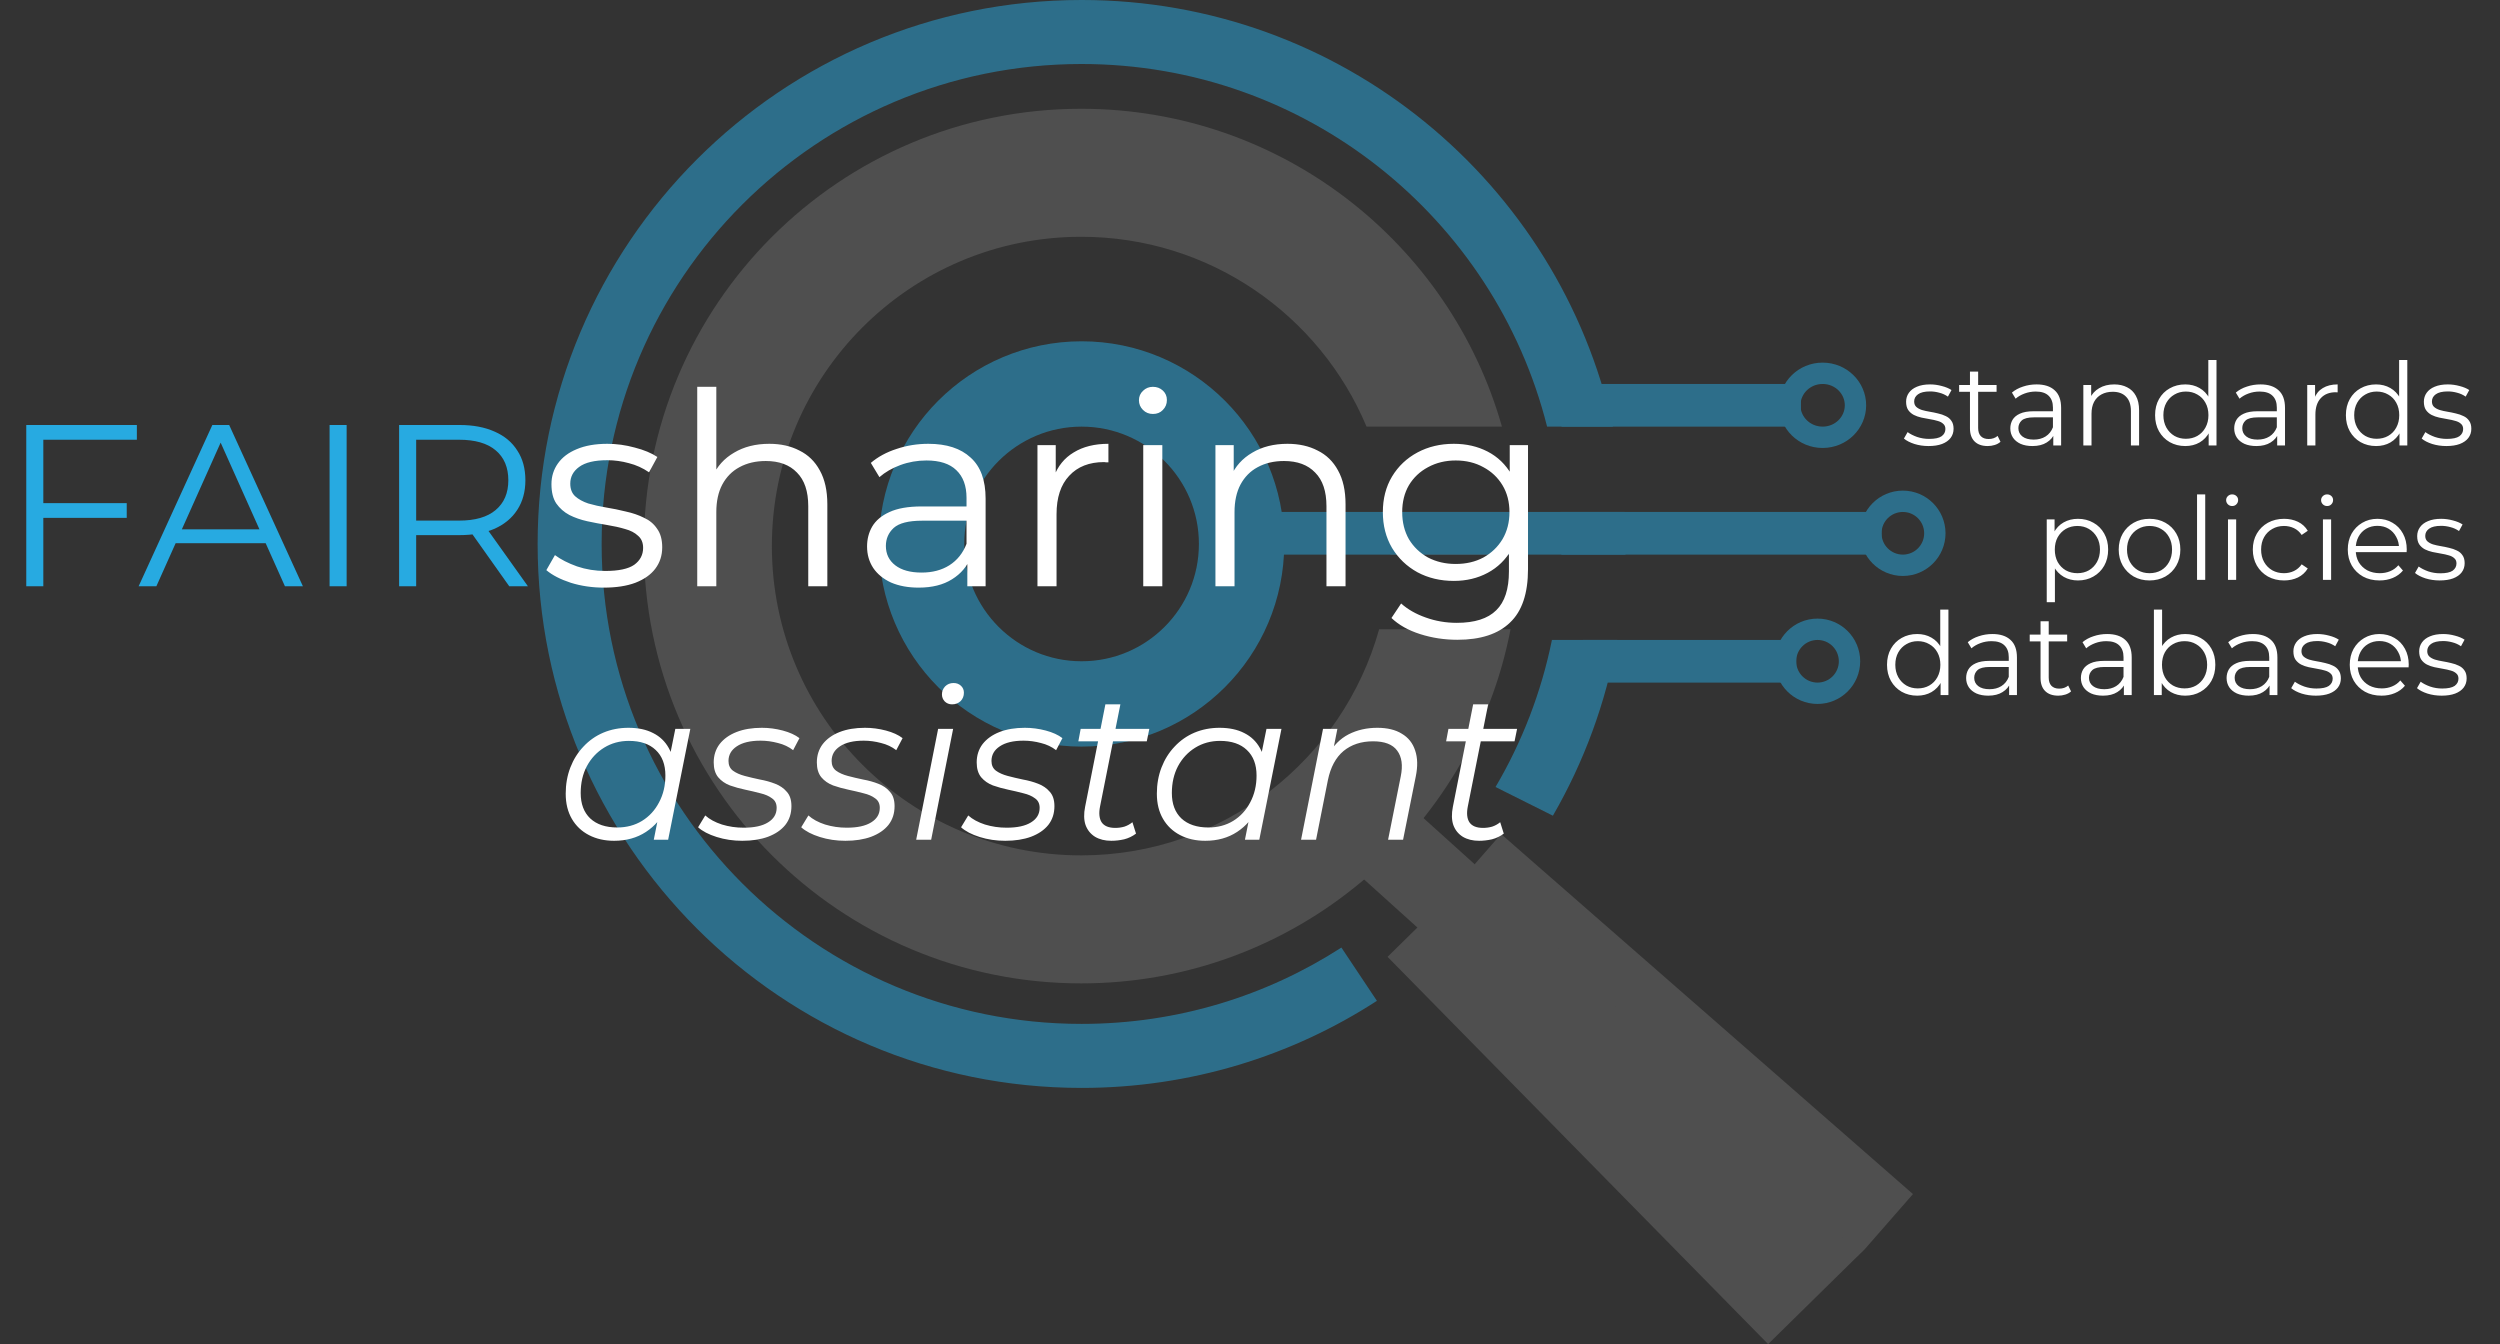 <svg width="279" height="150" viewBox="0 0 279 150" fill="none" xmlns="http://www.w3.org/2000/svg">
<rect x="0" y="0" width="279" height="150" fill="#333333" stroke="none"/>
<g opacity="0.5">
<path d="M138.559 60.705C138.559 70.566 130.566 78.559 120.705 78.559C110.844 78.559 102.85 70.566 102.85 60.705C102.85 50.844 110.844 42.85 120.705 42.85C130.566 42.85 138.559 50.844 138.559 60.705Z" stroke="#27AAE1" stroke-width="9.522"/>
<path d="M167.52 93.081L213.484 133.258L208.221 139.279C205.625 142.249 201.113 142.552 198.144 139.956L157.556 104.479L167.52 93.081Z" fill="#6B6B6B"/>
<rect x="153.366" y="86.346" width="16.664" height="9.522" transform="rotate(42.041 153.366 86.346)" fill="#6B6B6B"/>
<path fill-rule="evenodd" clip-rule="evenodd" d="M120.657 95.461C136.505 95.461 149.858 84.782 153.913 70.227H168.577C164.241 92.74 144.435 109.745 120.657 109.745C93.705 109.745 71.855 87.895 71.855 60.943C71.855 33.99 93.705 12.141 120.657 12.141C142.988 12.141 161.816 27.139 167.616 47.612H152.507C147.292 35.167 134.996 26.424 120.657 26.424C101.593 26.424 86.139 41.879 86.139 60.943C86.139 80.007 101.593 95.461 120.657 95.461ZM155.163 61.895H169.45C169.456 61.578 169.459 61.261 169.459 60.943C169.459 59.661 169.41 58.391 169.313 57.134H154.968C155.105 58.385 155.176 59.656 155.176 60.943C155.176 61.261 155.172 61.579 155.163 61.895Z" fill="#6B6B6B"/>
<line x1="159.947" y1="101.777" x2="202.417" y2="144.994" stroke="#6B6B6B" stroke-width="14.284"/>
<line x1="176.649" y1="73.798" x2="200.454" y2="73.798" stroke="#27AAE1" stroke-width="4.761"/>
<circle cx="202.835" cy="73.798" r="3.571" stroke="#27AAE1" stroke-width="2.381"/>
<path d="M138.559 59.514L209.977 59.514" stroke="#27AAE1" stroke-width="4.761"/>
<circle cx="212.358" cy="59.515" r="3.571" stroke="#27AAE1" stroke-width="2.381"/>
<path d="M174.268 45.231L200.978 45.231" stroke="#27AAE1" stroke-width="4.761"/>
<path d="M207.072 45.231C207.072 47.181 205.453 48.802 203.406 48.802C201.359 48.802 199.74 47.181 199.74 45.231C199.74 43.281 201.359 41.66 203.406 41.66C205.453 41.66 207.072 43.281 207.072 45.231Z" stroke="#27AAE1" stroke-width="2.381"/>
<path fill-rule="evenodd" clip-rule="evenodd" d="M174.255 61.895C174.264 61.499 174.268 61.103 174.268 60.705C174.268 59.505 174.229 58.314 174.151 57.134H181.307C181.375 58.316 181.41 59.506 181.41 60.705C181.41 61.103 181.406 61.499 181.398 61.895H174.255ZM173.197 71.418C172.004 77.295 169.848 82.823 166.902 87.829L173.304 91.03C176.754 85.06 179.216 78.448 180.468 71.418H173.197ZM120.705 114.268C131.389 114.268 141.343 111.14 149.7 105.749L151.852 108.977L153.663 111.693C144.172 117.84 132.855 121.41 120.705 121.41C87.178 121.41 60 94.231 60 60.705C60 27.178 87.178 0 120.705 0C149.736 0 174.007 20.379 179.994 47.612H172.656C166.814 24.359 145.77 7.142 120.705 7.142C91.123 7.142 67.142 31.123 67.142 60.705C67.142 90.287 91.123 114.268 120.705 114.268Z" fill="#27AAE1"/>
</g>
<path d="M213.96 77.636C213.317 77.636 212.739 77.49 212.224 77.199C211.719 76.907 211.32 76.504 211.029 75.99C210.737 75.467 210.591 74.867 210.591 74.19C210.591 73.504 210.737 72.904 211.029 72.39C211.32 71.876 211.719 71.477 212.224 71.194C212.739 70.903 213.317 70.757 213.96 70.757C214.551 70.757 215.079 70.89 215.541 71.156C216.013 71.421 216.386 71.811 216.66 72.326C216.943 72.832 217.084 73.453 217.084 74.19C217.084 74.919 216.947 75.54 216.673 76.054C216.399 76.569 216.026 76.963 215.554 77.237C215.091 77.503 214.56 77.636 213.96 77.636ZM214.024 76.826C214.504 76.826 214.933 76.719 215.31 76.504C215.696 76.281 215.996 75.973 216.21 75.579C216.433 75.176 216.544 74.713 216.544 74.19C216.544 73.659 216.433 73.196 216.21 72.802C215.996 72.407 215.696 72.103 215.31 71.889C214.933 71.666 214.504 71.554 214.024 71.554C213.553 71.554 213.129 71.666 212.751 71.889C212.374 72.103 212.074 72.407 211.851 72.802C211.629 73.196 211.517 73.659 211.517 74.19C211.517 74.713 211.629 75.176 211.851 75.579C212.074 75.973 212.374 76.281 212.751 76.504C213.129 76.719 213.553 76.826 214.024 76.826ZM216.57 77.572V75.54L216.66 74.177L216.531 72.814V68.031H217.444V77.572H216.57ZM224.217 77.572V76.08L224.178 75.836V73.341C224.178 72.767 224.015 72.326 223.689 72.017C223.372 71.709 222.897 71.554 222.262 71.554C221.825 71.554 221.409 71.627 221.015 71.773C220.621 71.919 220.287 72.112 220.012 72.352L219.601 71.67C219.944 71.379 220.355 71.156 220.835 71.001C221.315 70.839 221.821 70.757 222.352 70.757C223.227 70.757 223.899 70.976 224.371 71.413C224.851 71.841 225.091 72.497 225.091 73.38V77.572H224.217ZM221.889 77.636C221.384 77.636 220.942 77.554 220.565 77.391C220.197 77.22 219.914 76.989 219.717 76.697C219.519 76.397 219.421 76.054 219.421 75.669C219.421 75.317 219.502 75 219.665 74.717C219.837 74.426 220.111 74.194 220.488 74.023C220.874 73.843 221.388 73.753 222.031 73.753H224.358V74.434H222.057C221.405 74.434 220.951 74.55 220.694 74.781C220.445 75.013 220.321 75.3 220.321 75.643C220.321 76.029 220.471 76.337 220.771 76.569C221.071 76.8 221.491 76.916 222.031 76.916C222.545 76.916 222.987 76.8 223.355 76.569C223.732 76.329 224.007 75.986 224.178 75.54L224.384 76.17C224.212 76.616 223.912 76.972 223.484 77.237C223.064 77.503 222.532 77.636 221.889 77.636ZM229.705 77.636C229.07 77.636 228.582 77.464 228.239 77.121C227.896 76.779 227.725 76.294 227.725 75.669V69.33H228.637V75.617C228.637 76.011 228.736 76.316 228.933 76.53C229.139 76.744 229.43 76.852 229.807 76.852C230.21 76.852 230.545 76.736 230.81 76.504L231.132 77.16C230.952 77.323 230.733 77.443 230.476 77.52C230.227 77.597 229.97 77.636 229.705 77.636ZM226.516 71.58V70.822H230.695V71.58H226.516ZM237.024 77.572V76.08L236.985 75.836V73.341C236.985 72.767 236.822 72.326 236.496 72.017C236.179 71.709 235.704 71.554 235.069 71.554C234.632 71.554 234.216 71.627 233.822 71.773C233.428 71.919 233.094 72.112 232.819 72.352L232.408 71.67C232.751 71.379 233.162 71.156 233.642 71.001C234.122 70.839 234.628 70.757 235.159 70.757C236.034 70.757 236.706 70.976 237.178 71.413C237.658 71.841 237.898 72.497 237.898 73.38V77.572H237.024ZM234.696 77.636C234.191 77.636 233.749 77.554 233.372 77.391C233.004 77.22 232.721 76.989 232.524 76.697C232.326 76.397 232.228 76.054 232.228 75.669C232.228 75.317 232.309 75 232.472 74.717C232.644 74.426 232.918 74.194 233.295 74.023C233.681 73.843 234.195 73.753 234.838 73.753H237.165V74.434H234.864C234.212 74.434 233.758 74.55 233.501 74.781C233.252 75.013 233.128 75.3 233.128 75.643C233.128 76.029 233.278 76.337 233.578 76.569C233.878 76.8 234.298 76.916 234.838 76.916C235.352 76.916 235.794 76.8 236.162 76.569C236.539 76.329 236.814 75.986 236.985 75.54L237.191 76.17C237.019 76.616 236.719 76.972 236.291 77.237C235.871 77.503 235.339 77.636 234.696 77.636ZM243.861 77.636C243.27 77.636 242.739 77.503 242.267 77.237C241.796 76.963 241.423 76.569 241.149 76.054C240.874 75.54 240.737 74.919 240.737 74.19C240.737 73.453 240.874 72.832 241.149 72.326C241.431 71.811 241.809 71.421 242.28 71.156C242.751 70.89 243.279 70.757 243.861 70.757C244.504 70.757 245.079 70.903 245.584 71.194C246.099 71.477 246.501 71.876 246.793 72.39C247.084 72.904 247.23 73.504 247.23 74.19C247.23 74.867 247.084 75.467 246.793 75.99C246.501 76.504 246.099 76.907 245.584 77.199C245.079 77.49 244.504 77.636 243.861 77.636ZM240.377 77.572V68.031H241.29V72.814L241.161 74.177L241.251 75.54V77.572H240.377ZM243.797 76.826C244.277 76.826 244.706 76.719 245.083 76.504C245.46 76.281 245.76 75.973 245.983 75.579C246.206 75.176 246.317 74.713 246.317 74.19C246.317 73.659 246.206 73.196 245.983 72.802C245.76 72.407 245.46 72.103 245.083 71.889C244.706 71.666 244.277 71.554 243.797 71.554C243.317 71.554 242.884 71.666 242.499 71.889C242.121 72.103 241.821 72.407 241.599 72.802C241.384 73.196 241.277 73.659 241.277 74.19C241.277 74.713 241.384 75.176 241.599 75.579C241.821 75.973 242.121 76.281 242.499 76.504C242.884 76.719 243.317 76.826 243.797 76.826ZM253.283 77.572V76.08L253.245 75.836V73.341C253.245 72.767 253.082 72.326 252.756 72.017C252.439 71.709 251.963 71.554 251.329 71.554C250.892 71.554 250.476 71.627 250.082 71.773C249.688 71.919 249.353 72.112 249.079 72.352L248.668 71.67C249.01 71.379 249.422 71.156 249.902 71.001C250.382 70.839 250.888 70.757 251.419 70.757C252.293 70.757 252.966 70.976 253.438 71.413C253.918 71.841 254.158 72.497 254.158 73.38V77.572H253.283ZM250.956 77.636C250.45 77.636 250.009 77.554 249.632 77.391C249.263 77.22 248.98 76.989 248.783 76.697C248.586 76.397 248.488 76.054 248.488 75.669C248.488 75.317 248.569 75 248.732 74.717C248.903 74.426 249.178 74.194 249.555 74.023C249.94 73.843 250.455 73.753 251.098 73.753H253.425V74.434H251.123C250.472 74.434 250.018 74.55 249.76 74.781C249.512 75.013 249.388 75.3 249.388 75.643C249.388 76.029 249.538 76.337 249.838 76.569C250.138 76.8 250.558 76.916 251.098 76.916C251.612 76.916 252.053 76.8 252.422 76.569C252.799 76.329 253.073 75.986 253.245 75.54L253.45 76.17C253.279 76.616 252.979 76.972 252.55 77.237C252.13 77.503 251.599 77.636 250.956 77.636ZM258.45 77.636C257.893 77.636 257.366 77.559 256.868 77.404C256.371 77.242 255.981 77.04 255.698 76.8L256.11 76.08C256.384 76.286 256.736 76.466 257.164 76.62C257.593 76.766 258.043 76.839 258.514 76.839C259.157 76.839 259.62 76.74 259.903 76.543C260.186 76.337 260.327 76.067 260.327 75.733C260.327 75.484 260.246 75.291 260.083 75.154C259.928 75.009 259.723 74.901 259.466 74.833C259.208 74.756 258.921 74.692 258.604 74.64C258.287 74.589 257.97 74.529 257.653 74.46C257.344 74.391 257.061 74.293 256.804 74.164C256.547 74.027 256.337 73.843 256.174 73.612C256.02 73.38 255.943 73.072 255.943 72.686C255.943 72.317 256.046 71.987 256.251 71.696C256.457 71.404 256.757 71.177 257.151 71.014C257.554 70.843 258.043 70.757 258.617 70.757C259.054 70.757 259.491 70.817 259.928 70.937C260.366 71.049 260.726 71.199 261.008 71.387L260.61 72.12C260.31 71.914 259.988 71.769 259.646 71.683C259.303 71.589 258.96 71.541 258.617 71.541C258.008 71.541 257.558 71.649 257.267 71.863C256.984 72.069 256.843 72.334 256.843 72.66C256.843 72.917 256.92 73.119 257.074 73.264C257.237 73.41 257.447 73.526 257.704 73.612C257.97 73.689 258.257 73.753 258.566 73.804C258.883 73.856 259.196 73.92 259.504 73.997C259.821 74.066 260.108 74.164 260.366 74.293C260.631 74.413 260.841 74.589 260.996 74.82C261.158 75.043 261.24 75.339 261.24 75.707C261.24 76.102 261.128 76.444 260.906 76.736C260.691 77.019 260.374 77.242 259.954 77.404C259.543 77.559 259.041 77.636 258.45 77.636ZM265.782 77.636C265.079 77.636 264.462 77.49 263.931 77.199C263.399 76.899 262.983 76.492 262.683 75.977C262.383 75.454 262.233 74.859 262.233 74.19C262.233 73.522 262.375 72.93 262.658 72.416C262.949 71.901 263.343 71.499 263.841 71.207C264.346 70.907 264.912 70.757 265.538 70.757C266.172 70.757 266.733 70.903 267.222 71.194C267.719 71.477 268.109 71.88 268.392 72.403C268.675 72.917 268.816 73.513 268.816 74.19C268.816 74.233 268.812 74.28 268.803 74.332C268.803 74.374 268.803 74.421 268.803 74.473H262.928V73.791H268.315L267.955 74.061C267.955 73.573 267.848 73.14 267.633 72.763C267.428 72.377 267.145 72.077 266.785 71.863C266.425 71.649 266.009 71.541 265.538 71.541C265.075 71.541 264.659 71.649 264.291 71.863C263.922 72.077 263.635 72.377 263.429 72.763C263.223 73.149 263.121 73.59 263.121 74.087V74.229C263.121 74.743 263.232 75.197 263.455 75.591C263.686 75.977 264.003 76.281 264.406 76.504C264.818 76.719 265.285 76.826 265.808 76.826C266.219 76.826 266.601 76.753 266.952 76.607C267.312 76.462 267.621 76.239 267.878 75.939L268.392 76.53C268.092 76.89 267.715 77.164 267.261 77.353C266.815 77.541 266.322 77.636 265.782 77.636ZM272.487 77.636C271.93 77.636 271.403 77.559 270.906 77.404C270.409 77.242 270.019 77.04 269.736 76.8L270.147 76.08C270.422 76.286 270.773 76.466 271.202 76.62C271.63 76.766 272.08 76.839 272.552 76.839C273.194 76.839 273.657 76.74 273.94 76.543C274.223 76.337 274.364 76.067 274.364 75.733C274.364 75.484 274.283 75.291 274.12 75.154C273.966 75.009 273.76 74.901 273.503 74.833C273.246 74.756 272.959 74.692 272.642 74.64C272.324 74.589 272.007 74.529 271.69 74.46C271.382 74.391 271.099 74.293 270.842 74.164C270.584 74.027 270.374 73.843 270.212 73.612C270.057 73.38 269.98 73.072 269.98 72.686C269.98 72.317 270.083 71.987 270.289 71.696C270.494 71.404 270.794 71.177 271.189 71.014C271.592 70.843 272.08 70.757 272.654 70.757C273.092 70.757 273.529 70.817 273.966 70.937C274.403 71.049 274.763 71.199 275.046 71.387L274.647 72.12C274.347 71.914 274.026 71.769 273.683 71.683C273.34 71.589 272.997 71.541 272.654 71.541C272.046 71.541 271.596 71.649 271.304 71.863C271.022 72.069 270.88 72.334 270.88 72.66C270.88 72.917 270.957 73.119 271.112 73.264C271.274 73.41 271.484 73.526 271.742 73.612C272.007 73.689 272.294 73.753 272.603 73.804C272.92 73.856 273.233 73.92 273.542 73.997C273.859 74.066 274.146 74.164 274.403 74.293C274.669 74.413 274.879 74.589 275.033 74.82C275.196 75.043 275.277 75.339 275.277 75.707C275.277 76.102 275.166 76.444 274.943 76.736C274.729 77.019 274.412 77.242 273.992 77.404C273.58 77.559 273.079 77.636 272.487 77.636Z" fill="white"/>
<path d="M231.9 64.778C231.317 64.778 230.79 64.646 230.319 64.38C229.847 64.106 229.47 63.716 229.187 63.21C228.913 62.696 228.776 62.07 228.776 61.333C228.776 60.596 228.913 59.974 229.187 59.468C229.461 58.954 229.834 58.564 230.306 58.298C230.777 58.033 231.309 57.9 231.9 57.9C232.543 57.9 233.117 58.046 233.623 58.337C234.137 58.62 234.54 59.023 234.831 59.546C235.123 60.06 235.269 60.656 235.269 61.333C235.269 62.019 235.123 62.618 234.831 63.133C234.54 63.647 234.137 64.05 233.623 64.341C233.117 64.633 232.543 64.778 231.9 64.778ZM228.416 67.209V57.964H229.29V59.996L229.2 61.346L229.329 62.709V67.209H228.416ZM231.836 63.968C232.316 63.968 232.744 63.861 233.121 63.647C233.499 63.424 233.799 63.116 234.021 62.721C234.244 62.319 234.356 61.856 234.356 61.333C234.356 60.81 234.244 60.351 234.021 59.957C233.799 59.563 233.499 59.254 233.121 59.031C232.744 58.809 232.316 58.697 231.836 58.697C231.356 58.697 230.923 58.809 230.537 59.031C230.16 59.254 229.86 59.563 229.637 59.957C229.423 60.351 229.316 60.81 229.316 61.333C229.316 61.856 229.423 62.319 229.637 62.721C229.86 63.116 230.16 63.424 230.537 63.647C230.923 63.861 231.356 63.968 231.836 63.968ZM239.881 64.778C239.229 64.778 238.642 64.633 238.119 64.341C237.605 64.041 237.198 63.634 236.898 63.12C236.598 62.597 236.448 62.001 236.448 61.333C236.448 60.656 236.598 60.06 236.898 59.546C237.198 59.031 237.605 58.629 238.119 58.337C238.634 58.046 239.221 57.9 239.881 57.9C240.549 57.9 241.141 58.046 241.655 58.337C242.178 58.629 242.585 59.031 242.877 59.546C243.177 60.06 243.327 60.656 243.327 61.333C243.327 62.001 243.177 62.597 242.877 63.12C242.585 63.634 242.178 64.041 241.655 64.341C241.132 64.633 240.541 64.778 239.881 64.778ZM239.881 63.968C240.369 63.968 240.802 63.861 241.179 63.647C241.557 63.424 241.852 63.116 242.067 62.721C242.289 62.319 242.401 61.856 242.401 61.333C242.401 60.801 242.289 60.339 242.067 59.944C241.852 59.55 241.557 59.246 241.179 59.031C240.802 58.809 240.374 58.697 239.894 58.697C239.414 58.697 238.985 58.809 238.608 59.031C238.231 59.246 237.931 59.55 237.708 59.944C237.485 60.339 237.374 60.801 237.374 61.333C237.374 61.856 237.485 62.319 237.708 62.721C237.931 63.116 238.231 63.424 238.608 63.647C238.985 63.861 239.409 63.968 239.881 63.968ZM245.19 64.714V55.174H246.103V64.714H245.19ZM248.643 64.714V57.964H249.556V64.714H248.643ZM249.106 56.473C248.917 56.473 248.759 56.408 248.63 56.28C248.502 56.151 248.437 55.997 248.437 55.817C248.437 55.637 248.502 55.487 248.63 55.367C248.759 55.239 248.917 55.174 249.106 55.174C249.295 55.174 249.453 55.234 249.582 55.354C249.71 55.474 249.775 55.624 249.775 55.804C249.775 55.993 249.71 56.151 249.582 56.28C249.462 56.408 249.303 56.473 249.106 56.473ZM254.899 64.778C254.23 64.778 253.63 64.633 253.099 64.341C252.576 64.041 252.164 63.634 251.864 63.12C251.564 62.597 251.414 62.001 251.414 61.333C251.414 60.656 251.564 60.06 251.864 59.546C252.164 59.031 252.576 58.629 253.099 58.337C253.63 58.046 254.23 57.9 254.899 57.9C255.473 57.9 255.992 58.011 256.454 58.234C256.917 58.457 257.282 58.791 257.547 59.237L256.866 59.7C256.634 59.357 256.347 59.104 256.004 58.941C255.662 58.779 255.289 58.697 254.886 58.697C254.406 58.697 253.973 58.809 253.587 59.031C253.202 59.246 252.897 59.55 252.674 59.944C252.452 60.339 252.34 60.801 252.34 61.333C252.34 61.864 252.452 62.327 252.674 62.721C252.897 63.116 253.202 63.424 253.587 63.647C253.973 63.861 254.406 63.968 254.886 63.968C255.289 63.968 255.662 63.887 256.004 63.724C256.347 63.561 256.634 63.313 256.866 62.978L257.547 63.441C257.282 63.879 256.917 64.213 256.454 64.444C255.992 64.667 255.473 64.778 254.899 64.778ZM259.24 64.714V57.964H260.153V64.714H259.24ZM259.703 56.473C259.514 56.473 259.356 56.408 259.227 56.28C259.099 56.151 259.034 55.997 259.034 55.817C259.034 55.637 259.099 55.487 259.227 55.367C259.356 55.239 259.514 55.174 259.703 55.174C259.892 55.174 260.05 55.234 260.179 55.354C260.307 55.474 260.372 55.624 260.372 55.804C260.372 55.993 260.307 56.151 260.179 56.28C260.059 56.408 259.9 56.473 259.703 56.473ZM265.56 64.778C264.857 64.778 264.24 64.633 263.709 64.341C263.177 64.041 262.762 63.634 262.462 63.12C262.162 62.597 262.012 62.001 262.012 61.333C262.012 60.664 262.153 60.073 262.436 59.559C262.727 59.044 263.122 58.641 263.619 58.35C264.124 58.05 264.69 57.9 265.316 57.9C265.95 57.9 266.512 58.046 267 58.337C267.497 58.62 267.887 59.023 268.17 59.546C268.453 60.06 268.594 60.656 268.594 61.333C268.594 61.376 268.59 61.423 268.582 61.474C268.582 61.517 268.582 61.564 268.582 61.616H262.706V60.934H268.093L267.733 61.204C267.733 60.716 267.626 60.283 267.412 59.906C267.206 59.52 266.923 59.22 266.563 59.006C266.203 58.791 265.787 58.684 265.316 58.684C264.853 58.684 264.437 58.791 264.069 59.006C263.7 59.22 263.413 59.52 263.207 59.906C263.002 60.291 262.899 60.733 262.899 61.23V61.371C262.899 61.886 263.01 62.34 263.233 62.734C263.464 63.12 263.782 63.424 264.184 63.647C264.596 63.861 265.063 63.968 265.586 63.968C265.997 63.968 266.379 63.896 266.73 63.75C267.09 63.604 267.399 63.381 267.656 63.081L268.17 63.673C267.87 64.033 267.493 64.307 267.039 64.496C266.593 64.684 266.1 64.778 265.56 64.778ZM272.265 64.778C271.708 64.778 271.181 64.701 270.684 64.547C270.187 64.384 269.797 64.183 269.514 63.943L269.925 63.223C270.2 63.428 270.551 63.608 270.98 63.763C271.408 63.908 271.858 63.981 272.33 63.981C272.973 63.981 273.435 63.883 273.718 63.686C274.001 63.48 274.143 63.21 274.143 62.876C274.143 62.627 274.061 62.434 273.898 62.297C273.744 62.151 273.538 62.044 273.281 61.976C273.024 61.898 272.737 61.834 272.42 61.783C272.103 61.731 271.785 61.671 271.468 61.603C271.16 61.534 270.877 61.436 270.62 61.307C270.363 61.17 270.153 60.986 269.99 60.754C269.835 60.523 269.758 60.214 269.758 59.828C269.758 59.46 269.861 59.13 270.067 58.839C270.273 58.547 270.573 58.32 270.967 58.157C271.37 57.986 271.858 57.9 272.433 57.9C272.87 57.9 273.307 57.96 273.744 58.08C274.181 58.191 274.541 58.341 274.824 58.53L274.425 59.263C274.125 59.057 273.804 58.911 273.461 58.826C273.118 58.731 272.775 58.684 272.433 58.684C271.824 58.684 271.374 58.791 271.083 59.006C270.8 59.211 270.658 59.477 270.658 59.803C270.658 60.06 270.735 60.261 270.89 60.407C271.053 60.553 271.263 60.669 271.52 60.754C271.785 60.831 272.073 60.896 272.381 60.947C272.698 60.998 273.011 61.063 273.32 61.14C273.637 61.209 273.924 61.307 274.181 61.436C274.447 61.556 274.657 61.731 274.811 61.963C274.974 62.186 275.055 62.481 275.055 62.85C275.055 63.244 274.944 63.587 274.721 63.879C274.507 64.161 274.19 64.384 273.77 64.547C273.358 64.701 272.857 64.778 272.265 64.778Z" fill="white"/>
<path d="M215.229 49.779C214.671 49.779 214.144 49.701 213.647 49.547C213.15 49.384 212.76 49.183 212.477 48.943L212.889 48.223C213.163 48.428 213.514 48.608 213.943 48.763C214.371 48.908 214.821 48.981 215.293 48.981C215.936 48.981 216.399 48.883 216.681 48.686C216.964 48.48 217.106 48.21 217.106 47.876C217.106 47.627 217.024 47.434 216.861 47.297C216.707 47.151 216.501 47.044 216.244 46.976C215.987 46.898 215.7 46.834 215.383 46.783C215.066 46.731 214.749 46.671 214.431 46.603C214.123 46.534 213.84 46.436 213.583 46.307C213.326 46.17 213.116 45.986 212.953 45.754C212.799 45.523 212.721 45.214 212.721 44.828C212.721 44.46 212.824 44.13 213.03 43.839C213.236 43.547 213.536 43.32 213.93 43.157C214.333 42.986 214.821 42.9 215.396 42.9C215.833 42.9 216.27 42.96 216.707 43.08C217.144 43.191 217.504 43.341 217.787 43.53L217.389 44.263C217.089 44.057 216.767 43.911 216.424 43.826C216.081 43.731 215.739 43.684 215.396 43.684C214.787 43.684 214.337 43.791 214.046 44.006C213.763 44.211 213.621 44.477 213.621 44.803C213.621 45.06 213.699 45.261 213.853 45.407C214.016 45.553 214.226 45.669 214.483 45.754C214.749 45.831 215.036 45.896 215.344 45.947C215.661 45.998 215.974 46.063 216.283 46.14C216.6 46.209 216.887 46.307 217.144 46.436C217.41 46.556 217.62 46.731 217.774 46.963C217.937 47.186 218.019 47.481 218.019 47.85C218.019 48.244 217.907 48.587 217.684 48.879C217.47 49.161 217.153 49.384 216.733 49.547C216.321 49.701 215.82 49.779 215.229 49.779ZM221.828 49.779C221.194 49.779 220.705 49.607 220.362 49.264C220.019 48.921 219.848 48.437 219.848 47.811V41.473H220.761V47.76C220.761 48.154 220.859 48.459 221.056 48.673C221.262 48.887 221.554 48.994 221.931 48.994C222.334 48.994 222.668 48.879 222.934 48.647L223.255 49.303C223.075 49.466 222.856 49.586 222.599 49.663C222.351 49.74 222.094 49.779 221.828 49.779ZM218.639 43.723V42.964H222.818V43.723H218.639ZM229.147 49.714V48.223L229.108 47.978V45.484C229.108 44.91 228.945 44.468 228.62 44.16C228.303 43.851 227.827 43.697 227.193 43.697C226.755 43.697 226.34 43.77 225.945 43.916C225.551 44.061 225.217 44.254 224.943 44.494L224.531 43.813C224.874 43.521 225.285 43.298 225.765 43.144C226.245 42.981 226.751 42.9 227.283 42.9C228.157 42.9 228.83 43.118 229.301 43.556C229.781 43.984 230.021 44.64 230.021 45.523V49.714H229.147ZM226.82 49.779C226.314 49.779 225.873 49.697 225.495 49.534C225.127 49.363 224.844 49.131 224.647 48.84C224.45 48.54 224.351 48.197 224.351 47.811C224.351 47.46 224.433 47.143 224.595 46.86C224.767 46.569 225.041 46.337 225.418 46.166C225.804 45.986 226.318 45.896 226.961 45.896H229.288V46.577H226.987C226.335 46.577 225.881 46.693 225.624 46.924C225.375 47.156 225.251 47.443 225.251 47.786C225.251 48.171 225.401 48.48 225.701 48.711C226.001 48.943 226.421 49.059 226.961 49.059C227.475 49.059 227.917 48.943 228.285 48.711C228.663 48.471 228.937 48.129 229.108 47.683L229.314 48.313C229.143 48.758 228.843 49.114 228.414 49.38C227.994 49.646 227.463 49.779 226.82 49.779ZM235.946 42.9C236.495 42.9 236.975 43.007 237.386 43.221C237.806 43.427 238.132 43.744 238.363 44.173C238.603 44.601 238.723 45.141 238.723 45.793V49.714H237.811V45.883C237.811 45.171 237.631 44.636 237.271 44.276C236.919 43.907 236.422 43.723 235.779 43.723C235.299 43.723 234.879 43.821 234.519 44.019C234.168 44.207 233.893 44.486 233.696 44.854C233.508 45.214 233.413 45.651 233.413 46.166V49.714H232.501V42.964H233.375V44.816L233.233 44.468C233.448 43.98 233.791 43.599 234.262 43.324C234.733 43.041 235.295 42.9 235.946 42.9ZM243.876 49.779C243.233 49.779 242.655 49.633 242.141 49.341C241.635 49.05 241.236 48.647 240.945 48.133C240.653 47.61 240.508 47.01 240.508 46.333C240.508 45.647 240.653 45.047 240.945 44.533C241.236 44.019 241.635 43.62 242.141 43.337C242.655 43.046 243.233 42.9 243.876 42.9C244.468 42.9 244.995 43.033 245.458 43.298C245.929 43.564 246.302 43.954 246.576 44.468C246.859 44.974 247.001 45.596 247.001 46.333C247.001 47.061 246.863 47.683 246.589 48.197C246.315 48.711 245.942 49.106 245.471 49.38C245.008 49.646 244.476 49.779 243.876 49.779ZM243.941 48.968C244.421 48.968 244.849 48.861 245.226 48.647C245.612 48.424 245.912 48.116 246.126 47.721C246.349 47.319 246.461 46.856 246.461 46.333C246.461 45.801 246.349 45.339 246.126 44.944C245.912 44.55 245.612 44.246 245.226 44.031C244.849 43.809 244.421 43.697 243.941 43.697C243.469 43.697 243.045 43.809 242.668 44.031C242.291 44.246 241.991 44.55 241.768 44.944C241.545 45.339 241.433 45.801 241.433 46.333C241.433 46.856 241.545 47.319 241.768 47.721C241.991 48.116 242.291 48.424 242.668 48.647C243.045 48.861 243.469 48.968 243.941 48.968ZM246.486 49.714V47.683L246.576 46.32L246.448 44.957V40.174H247.361V49.714H246.486ZM254.133 49.714V48.223L254.094 47.978V45.484C254.094 44.91 253.931 44.468 253.606 44.16C253.289 43.851 252.813 43.697 252.179 43.697C251.741 43.697 251.326 43.77 250.931 43.916C250.537 44.061 250.203 44.254 249.929 44.494L249.517 43.813C249.86 43.521 250.271 43.298 250.751 43.144C251.231 42.981 251.737 42.9 252.269 42.9C253.143 42.9 253.816 43.118 254.287 43.556C254.767 43.984 255.007 44.64 255.007 45.523V49.714H254.133ZM251.806 49.779C251.3 49.779 250.859 49.697 250.481 49.534C250.113 49.363 249.83 49.131 249.633 48.84C249.436 48.54 249.337 48.197 249.337 47.811C249.337 47.46 249.419 47.143 249.581 46.86C249.753 46.569 250.027 46.337 250.404 46.166C250.79 45.986 251.304 45.896 251.947 45.896H254.274V46.577H251.973C251.321 46.577 250.867 46.693 250.61 46.924C250.361 47.156 250.237 47.443 250.237 47.786C250.237 48.171 250.387 48.48 250.687 48.711C250.987 48.943 251.407 49.059 251.947 49.059C252.461 49.059 252.903 48.943 253.271 48.711C253.649 48.471 253.923 48.129 254.094 47.683L254.3 48.313C254.129 48.758 253.829 49.114 253.4 49.38C252.98 49.646 252.449 49.779 251.806 49.779ZM257.487 49.714V42.964H258.361V44.803L258.271 44.481C258.459 43.967 258.777 43.577 259.222 43.311C259.668 43.037 260.221 42.9 260.881 42.9V43.787C260.847 43.787 260.812 43.787 260.778 43.787C260.744 43.779 260.709 43.774 260.675 43.774C259.964 43.774 259.407 43.993 259.004 44.43C258.601 44.858 258.399 45.471 258.399 46.269V49.714H257.487ZM265.171 49.779C264.528 49.779 263.949 49.633 263.435 49.341C262.929 49.05 262.531 48.647 262.239 48.133C261.948 47.61 261.802 47.01 261.802 46.333C261.802 45.647 261.948 45.047 262.239 44.533C262.531 44.019 262.929 43.62 263.435 43.337C263.949 43.046 264.528 42.9 265.171 42.9C265.762 42.9 266.289 43.033 266.752 43.298C267.224 43.564 267.597 43.954 267.871 44.468C268.154 44.974 268.295 45.596 268.295 46.333C268.295 47.061 268.158 47.683 267.884 48.197C267.609 48.711 267.237 49.106 266.765 49.38C266.302 49.646 265.771 49.779 265.171 49.779ZM265.235 48.968C265.715 48.968 266.144 48.861 266.521 48.647C266.907 48.424 267.207 48.116 267.421 47.721C267.644 47.319 267.755 46.856 267.755 46.333C267.755 45.801 267.644 45.339 267.421 44.944C267.207 44.55 266.907 44.246 266.521 44.031C266.144 43.809 265.715 43.697 265.235 43.697C264.764 43.697 264.339 43.809 263.962 44.031C263.585 44.246 263.285 44.55 263.062 44.944C262.839 45.339 262.728 45.801 262.728 46.333C262.728 46.856 262.839 47.319 263.062 47.721C263.285 48.116 263.585 48.424 263.962 48.647C264.339 48.861 264.764 48.968 265.235 48.968ZM267.781 49.714V47.683L267.871 46.32L267.742 44.957V40.174H268.655V49.714H267.781ZM273.01 49.779C272.453 49.779 271.926 49.701 271.429 49.547C270.932 49.384 270.542 49.183 270.259 48.943L270.67 48.223C270.945 48.428 271.296 48.608 271.725 48.763C272.153 48.908 272.603 48.981 273.075 48.981C273.717 48.981 274.18 48.883 274.463 48.686C274.746 48.48 274.887 48.21 274.887 47.876C274.887 47.627 274.806 47.434 274.643 47.297C274.489 47.151 274.283 47.044 274.026 46.976C273.769 46.898 273.482 46.834 273.165 46.783C272.847 46.731 272.53 46.671 272.213 46.603C271.905 46.534 271.622 46.436 271.365 46.307C271.107 46.17 270.897 45.986 270.735 45.754C270.58 45.523 270.503 45.214 270.503 44.828C270.503 44.46 270.606 44.13 270.812 43.839C271.017 43.547 271.317 43.32 271.712 43.157C272.115 42.986 272.603 42.9 273.177 42.9C273.615 42.9 274.052 42.96 274.489 43.08C274.926 43.191 275.286 43.341 275.569 43.53L275.17 44.263C274.87 44.057 274.549 43.911 274.206 43.826C273.863 43.731 273.52 43.684 273.177 43.684C272.569 43.684 272.119 43.791 271.827 44.006C271.545 44.211 271.403 44.477 271.403 44.803C271.403 45.06 271.48 45.261 271.635 45.407C271.797 45.553 272.007 45.669 272.265 45.754C272.53 45.831 272.817 45.896 273.126 45.947C273.443 45.998 273.756 46.063 274.065 46.14C274.382 46.209 274.669 46.307 274.926 46.436C275.192 46.556 275.402 46.731 275.556 46.963C275.719 47.186 275.8 47.481 275.8 47.85C275.8 48.244 275.689 48.587 275.466 48.879C275.252 49.161 274.935 49.384 274.515 49.547C274.103 49.701 273.602 49.779 273.01 49.779Z" fill="white"/>
<path d="M68.531 93.832C67.478 93.832 66.543 93.62 65.726 93.196C64.909 92.772 64.272 92.166 63.816 91.381C63.361 90.595 63.133 89.66 63.133 88.576C63.133 87.523 63.306 86.549 63.651 85.653C63.997 84.757 64.484 83.979 65.113 83.319C65.741 82.644 66.48 82.125 67.329 81.764C68.193 81.402 69.128 81.222 70.133 81.222C71.218 81.222 72.137 81.418 72.891 81.811C73.646 82.188 74.227 82.746 74.636 83.484C75.044 84.207 75.249 85.087 75.249 86.124C75.249 87.617 74.974 88.945 74.424 90.108C73.874 91.271 73.096 92.182 72.09 92.842C71.084 93.502 69.898 93.832 68.531 93.832ZM68.884 92.347C69.921 92.347 70.841 92.104 71.642 91.617C72.459 91.114 73.096 90.422 73.551 89.542C74.023 88.662 74.258 87.664 74.258 86.549C74.258 85.323 73.897 84.372 73.174 83.697C72.467 83.021 71.469 82.683 70.181 82.683C69.159 82.683 68.24 82.934 67.423 83.437C66.606 83.94 65.961 84.632 65.49 85.511C65.034 86.376 64.806 87.374 64.806 88.505C64.806 89.715 65.16 90.658 65.867 91.334C66.59 92.009 67.596 92.347 68.884 92.347ZM72.962 93.714L73.669 90.155L74.376 87.656L74.612 85.064L75.366 81.339H77.04L74.565 93.714H72.962ZM82.832 93.832C81.827 93.832 80.876 93.691 79.98 93.408C79.084 93.125 78.393 92.764 77.906 92.324L78.707 91.004C79.179 91.428 79.799 91.766 80.569 92.017C81.339 92.253 82.149 92.371 82.997 92.371C84.176 92.371 85.079 92.174 85.708 91.781C86.352 91.389 86.674 90.847 86.674 90.155C86.674 89.684 86.502 89.33 86.156 89.094C85.826 88.843 85.394 88.654 84.859 88.529C84.325 88.387 83.759 88.254 83.162 88.128C82.565 88.002 81.999 87.845 81.465 87.656C80.931 87.452 80.491 87.146 80.145 86.737C79.815 86.329 79.65 85.779 79.65 85.087C79.65 84.302 79.87 83.618 80.31 83.037C80.766 82.455 81.394 82.007 82.196 81.693C82.997 81.379 83.94 81.222 85.024 81.222C85.81 81.222 86.588 81.324 87.358 81.528C88.128 81.732 88.749 82.015 89.22 82.376L88.513 83.72C88.026 83.343 87.46 83.076 86.816 82.919C86.172 82.746 85.527 82.659 84.883 82.659C83.736 82.659 82.848 82.871 82.219 83.296C81.607 83.704 81.3 84.246 81.3 84.922C81.3 85.394 81.465 85.755 81.795 86.007C82.141 86.258 82.581 86.454 83.115 86.596C83.649 86.737 84.215 86.871 84.812 86.996C85.425 87.106 85.991 87.264 86.509 87.468C87.044 87.672 87.476 87.971 87.806 88.364C88.152 88.741 88.324 89.275 88.324 89.966C88.324 90.784 88.097 91.483 87.641 92.064C87.185 92.63 86.541 93.07 85.708 93.384C84.891 93.683 83.932 93.832 82.832 93.832ZM94.342 93.832C93.336 93.832 92.385 93.691 91.49 93.408C90.594 93.125 89.903 92.764 89.415 92.324L90.217 91.004C90.688 91.428 91.309 91.766 92.079 92.017C92.849 92.253 93.658 92.371 94.507 92.371C95.685 92.371 96.589 92.174 97.218 91.781C97.862 91.389 98.184 90.847 98.184 90.155C98.184 89.684 98.011 89.33 97.665 89.094C97.335 88.843 96.903 88.654 96.369 88.529C95.835 88.387 95.269 88.254 94.672 88.128C94.075 88.002 93.509 87.845 92.975 87.656C92.44 87.452 92 87.146 91.655 86.737C91.325 86.329 91.16 85.779 91.16 85.087C91.16 84.302 91.38 83.618 91.82 83.037C92.275 82.455 92.904 82.007 93.705 81.693C94.507 81.379 95.45 81.222 96.534 81.222C97.32 81.222 98.097 81.324 98.868 81.528C99.638 81.732 100.258 82.015 100.73 82.376L100.022 83.72C99.535 83.343 98.97 83.076 98.325 82.919C97.681 82.746 97.037 82.659 96.392 82.659C95.245 82.659 94.358 82.871 93.729 83.296C93.116 83.704 92.81 84.246 92.81 84.922C92.81 85.394 92.975 85.755 93.305 86.007C93.65 86.258 94.09 86.454 94.625 86.596C95.159 86.737 95.725 86.871 96.322 86.996C96.935 87.106 97.5 87.264 98.019 87.468C98.553 87.672 98.985 87.971 99.315 88.364C99.661 88.741 99.834 89.275 99.834 89.966C99.834 90.784 99.606 91.483 99.15 92.064C98.695 92.63 98.05 93.07 97.218 93.384C96.4 93.683 95.442 93.832 94.342 93.832ZM102.245 93.714L104.696 81.339H106.37L103.918 93.714H102.245ZM106.252 78.605C105.922 78.605 105.647 78.495 105.427 78.275C105.223 78.055 105.121 77.796 105.121 77.497C105.121 77.151 105.238 76.853 105.474 76.602C105.726 76.35 106.04 76.224 106.417 76.224C106.747 76.224 107.022 76.326 107.242 76.531C107.462 76.735 107.572 76.994 107.572 77.309C107.572 77.686 107.446 78 107.195 78.251C106.943 78.487 106.629 78.605 106.252 78.605ZM112.181 93.832C111.176 93.832 110.225 93.691 109.329 93.408C108.434 93.125 107.742 92.764 107.255 92.324L108.056 91.004C108.528 91.428 109.149 91.766 109.919 92.017C110.689 92.253 111.498 92.371 112.346 92.371C113.525 92.371 114.429 92.174 115.057 91.781C115.701 91.389 116.024 90.847 116.024 90.155C116.024 89.684 115.851 89.33 115.505 89.094C115.175 88.843 114.743 88.654 114.209 88.529C113.674 88.387 113.109 88.254 112.511 88.128C111.914 88.002 111.349 87.845 110.814 87.656C110.28 87.452 109.84 87.146 109.494 86.737C109.164 86.329 108.999 85.779 108.999 85.087C108.999 84.302 109.219 83.618 109.659 83.037C110.115 82.455 110.744 82.007 111.545 81.693C112.346 81.379 113.289 81.222 114.374 81.222C115.159 81.222 115.937 81.324 116.707 81.528C117.477 81.732 118.098 82.015 118.569 82.376L117.862 83.72C117.375 83.343 116.809 83.076 116.165 82.919C115.521 82.746 114.876 82.659 114.232 82.659C113.085 82.659 112.197 82.871 111.569 83.296C110.956 83.704 110.649 84.246 110.649 84.922C110.649 85.394 110.814 85.755 111.144 86.007C111.49 86.258 111.93 86.454 112.464 86.596C112.999 86.737 113.564 86.871 114.161 86.996C114.774 87.106 115.34 87.264 115.859 87.468C116.393 87.672 116.825 87.971 117.155 88.364C117.501 88.741 117.674 89.275 117.674 89.966C117.674 90.784 117.446 91.483 116.99 92.064C116.534 92.63 115.89 93.07 115.057 93.384C114.24 93.683 113.281 93.832 112.181 93.832ZM124.021 93.832C123.314 93.832 122.709 93.683 122.206 93.384C121.703 93.07 121.35 92.63 121.145 92.064C120.957 91.499 120.941 90.823 121.098 90.037L123.361 78.605H125.035L122.772 89.966C122.615 90.737 122.67 91.334 122.937 91.758C123.22 92.182 123.73 92.394 124.469 92.394C124.815 92.394 125.152 92.347 125.482 92.253C125.812 92.143 126.111 91.978 126.378 91.758L126.779 93.031C126.386 93.329 125.946 93.541 125.459 93.667C124.972 93.777 124.492 93.832 124.021 93.832ZM120.344 82.73L120.603 81.339H128.264L127.981 82.73H120.344ZM134.503 93.832C133.45 93.832 132.515 93.62 131.698 93.196C130.881 92.772 130.244 92.166 129.789 91.381C129.333 90.595 129.105 89.66 129.105 88.576C129.105 87.523 129.278 86.549 129.624 85.653C129.969 84.757 130.457 83.979 131.085 83.319C131.714 82.644 132.452 82.125 133.301 81.764C134.165 81.402 135.1 81.222 136.106 81.222C137.19 81.222 138.109 81.418 138.864 81.811C139.618 82.188 140.199 82.746 140.608 83.484C141.017 84.207 141.221 85.087 141.221 86.124C141.221 87.617 140.946 88.945 140.396 90.108C139.846 91.271 139.068 92.182 138.062 92.842C137.057 93.502 135.87 93.832 134.503 93.832ZM134.857 92.347C135.894 92.347 136.813 92.104 137.614 91.617C138.432 91.114 139.068 90.422 139.524 89.542C139.995 88.662 140.231 87.664 140.231 86.549C140.231 85.323 139.869 84.372 139.147 83.697C138.439 83.021 137.442 82.683 136.153 82.683C135.132 82.683 134.212 82.934 133.395 83.437C132.578 83.94 131.934 84.632 131.462 85.511C131.007 86.376 130.779 87.374 130.779 88.505C130.779 89.715 131.132 90.658 131.839 91.334C132.562 92.009 133.568 92.347 134.857 92.347ZM138.934 93.714L139.642 90.155L140.349 87.656L140.584 85.064L141.339 81.339H143.012L140.537 93.714H138.934ZM153.708 81.222C154.823 81.222 155.735 81.442 156.442 81.882C157.165 82.306 157.66 82.927 157.927 83.744C158.21 84.561 158.233 85.535 157.998 86.666L156.583 93.714H154.91L156.324 86.643C156.575 85.417 156.442 84.459 155.923 83.767C155.42 83.076 154.525 82.73 153.236 82.73C151.916 82.73 150.816 83.091 149.936 83.814C149.072 84.537 148.49 85.621 148.192 87.067L146.872 93.714H145.198L147.65 81.339H149.253L148.545 84.899L148.192 84.286C148.789 83.217 149.559 82.439 150.502 81.952C151.46 81.465 152.529 81.222 153.708 81.222ZM165.064 93.832C164.357 93.832 163.752 93.683 163.249 93.384C162.746 93.07 162.392 92.63 162.188 92.064C161.999 91.499 161.984 90.823 162.141 90.037L164.404 78.605H166.077L163.814 89.966C163.657 90.737 163.712 91.334 163.979 91.758C164.262 92.182 164.773 92.394 165.512 92.394C165.857 92.394 166.195 92.347 166.525 92.253C166.855 92.143 167.154 91.978 167.421 91.758L167.822 93.031C167.429 93.329 166.989 93.541 166.502 93.667C166.014 93.777 165.535 93.832 165.064 93.832ZM161.387 82.73L161.646 81.339H169.307L169.024 82.73H161.387Z" fill="white"/>
<path d="M4.629 56.146H14.143V57.791H4.629V56.146ZM4.834 65.429H2.931V47.429H15.274V49.074H4.834V65.429ZM15.47 65.429L23.698 47.429H25.576L33.804 65.429H31.799L24.238 48.534H25.01L17.45 65.429H15.47ZM18.71 60.62L19.276 59.077H29.741L30.307 60.62H18.71ZM36.782 65.429V47.429H38.685V65.429H36.782ZM44.541 65.429V47.429H51.279C52.804 47.429 54.116 47.677 55.213 48.174C56.31 48.654 57.15 49.357 57.733 50.283C58.333 51.191 58.633 52.297 58.633 53.6C58.633 54.869 58.333 55.966 57.733 56.891C57.15 57.8 56.31 58.503 55.213 59C54.116 59.48 52.804 59.72 51.279 59.72H45.596L46.444 58.846V65.429H44.541ZM56.833 65.429L52.204 58.897H54.261L58.916 65.429H56.833ZM46.444 59L45.596 58.1H51.227C53.027 58.1 54.39 57.706 55.316 56.917C56.258 56.129 56.73 55.023 56.73 53.6C56.73 52.16 56.258 51.046 55.316 50.257C54.39 49.469 53.027 49.074 51.227 49.074H45.596L46.444 48.174V59Z" fill="#27AAE1"/>
<path d="M67.392 65.579C66.093 65.579 64.862 65.399 63.703 65.039C62.542 64.659 61.633 64.189 60.972 63.629L61.932 61.949C62.572 62.429 63.392 62.849 64.392 63.209C65.392 63.549 66.442 63.719 67.543 63.719C69.043 63.719 70.123 63.489 70.782 63.029C71.442 62.549 71.772 61.919 71.772 61.139C71.772 60.559 71.582 60.109 71.203 59.789C70.843 59.449 70.362 59.199 69.763 59.039C69.162 58.859 68.493 58.709 67.752 58.589C67.013 58.469 66.272 58.329 65.532 58.169C64.812 58.009 64.153 57.779 63.553 57.479C62.953 57.159 62.462 56.729 62.083 56.189C61.722 55.649 61.542 54.929 61.542 54.029C61.542 53.169 61.782 52.399 62.263 51.719C62.742 51.039 63.443 50.509 64.362 50.129C65.302 49.729 66.442 49.529 67.782 49.529C68.802 49.529 69.823 49.669 70.843 49.949C71.862 50.209 72.703 50.559 73.362 50.999L72.433 52.709C71.733 52.229 70.983 51.889 70.183 51.689C69.382 51.469 68.582 51.359 67.782 51.359C66.362 51.359 65.312 51.609 64.632 52.109C63.972 52.589 63.642 53.209 63.642 53.969C63.642 54.569 63.822 55.039 64.183 55.379C64.562 55.719 65.052 55.989 65.653 56.189C66.272 56.369 66.942 56.519 67.662 56.639C68.403 56.759 69.132 56.909 69.853 57.089C70.593 57.249 71.263 57.479 71.862 57.779C72.483 58.059 72.972 58.469 73.332 59.009C73.713 59.529 73.903 60.219 73.903 61.079C73.903 61.999 73.642 62.799 73.123 63.479C72.623 64.139 71.882 64.659 70.903 65.039C69.942 65.399 68.772 65.579 67.392 65.579ZM85.851 49.529C87.131 49.529 88.251 49.779 89.211 50.279C90.191 50.759 90.951 51.499 91.491 52.499C92.051 53.499 92.331 54.759 92.331 56.279V65.429H90.201V56.489C90.201 54.829 89.781 53.579 88.941 52.739C88.121 51.879 86.961 51.449 85.461 51.449C84.341 51.449 83.361 51.679 82.521 52.139C81.701 52.579 81.061 53.229 80.601 54.089C80.161 54.929 79.941 55.949 79.941 57.149V65.429H77.811V43.169H79.941V53.999L79.521 53.189C80.021 52.049 80.821 51.159 81.921 50.519C83.021 49.859 84.331 49.529 85.851 49.529ZM107.954 65.429V61.949L107.864 61.379V55.559C107.864 54.219 107.484 53.189 106.724 52.469C105.984 51.749 104.874 51.389 103.394 51.389C102.374 51.389 101.404 51.559 100.484 51.899C99.564 52.239 98.784 52.689 98.144 53.249L97.184 51.659C97.984 50.979 98.944 50.459 100.064 50.099C101.184 49.719 102.364 49.529 103.604 49.529C105.644 49.529 107.214 50.039 108.314 51.059C109.434 52.059 109.994 53.589 109.994 55.649V65.429H107.954ZM102.524 65.579C101.344 65.579 100.314 65.389 99.434 65.009C98.574 64.609 97.914 64.069 97.454 63.389C96.994 62.689 96.764 61.889 96.764 60.989C96.764 60.169 96.954 59.429 97.334 58.769C97.734 58.089 98.374 57.549 99.254 57.149C100.154 56.729 101.354 56.519 102.854 56.519H108.284V58.109H102.914C101.394 58.109 100.334 58.379 99.734 58.919C99.154 59.459 98.864 60.129 98.864 60.929C98.864 61.829 99.214 62.549 99.914 63.089C100.614 63.629 101.594 63.899 102.854 63.899C104.054 63.899 105.084 63.629 105.944 63.089C106.824 62.529 107.464 61.729 107.864 60.689L108.344 62.159C107.944 63.199 107.244 64.029 106.244 64.649C105.264 65.269 104.024 65.579 102.524 65.579ZM115.78 65.429V49.679H117.82V53.969L117.61 53.219C118.05 52.019 118.79 51.109 119.83 50.489C120.87 49.849 122.16 49.529 123.7 49.529V51.599C123.62 51.599 123.54 51.599 123.46 51.599C123.38 51.579 123.3 51.569 123.22 51.569C121.56 51.569 120.26 52.079 119.32 53.099C118.38 54.099 117.91 55.529 117.91 57.389V65.429H115.78ZM127.586 65.429V49.679H129.716V65.429H127.586ZM128.666 46.199C128.226 46.199 127.856 46.049 127.556 45.749C127.256 45.449 127.106 45.089 127.106 44.669C127.106 44.249 127.256 43.899 127.556 43.619C127.856 43.319 128.226 43.169 128.666 43.169C129.106 43.169 129.476 43.309 129.776 43.589C130.076 43.869 130.226 44.219 130.226 44.639C130.226 45.079 130.076 45.449 129.776 45.749C129.496 46.049 129.126 46.199 128.666 46.199ZM143.683 49.529C144.963 49.529 146.083 49.779 147.043 50.279C148.023 50.759 148.783 51.499 149.323 52.499C149.883 53.499 150.163 54.759 150.163 56.279V65.429H148.033V56.489C148.033 54.829 147.613 53.579 146.773 52.739C145.953 51.879 144.793 51.449 143.293 51.449C142.173 51.449 141.193 51.679 140.353 52.139C139.533 52.579 138.893 53.229 138.433 54.089C137.993 54.929 137.773 55.949 137.773 57.149V65.429H135.643V49.679H137.683V53.999L137.353 53.189C137.853 52.049 138.653 51.159 139.753 50.519C140.853 49.859 142.163 49.529 143.683 49.529ZM162.636 71.399C161.196 71.399 159.816 71.189 158.496 70.769C157.176 70.349 156.106 69.749 155.286 68.969L156.366 67.349C157.106 68.009 158.016 68.529 159.096 68.909C160.196 69.309 161.356 69.509 162.576 69.509C164.576 69.509 166.046 69.039 166.986 68.099C167.926 67.179 168.396 65.739 168.396 63.779V59.849L168.696 57.149L168.486 54.449V49.679H170.526V63.509C170.526 66.229 169.856 68.219 168.516 69.479C167.196 70.759 165.236 71.399 162.636 71.399ZM162.246 64.829C160.746 64.829 159.396 64.509 158.196 63.869C156.996 63.209 156.046 62.299 155.346 61.139C154.666 59.979 154.326 58.649 154.326 57.149C154.326 55.649 154.666 54.329 155.346 53.189C156.046 52.029 156.996 51.129 158.196 50.489C159.396 49.849 160.746 49.529 162.246 49.529C163.646 49.529 164.906 49.819 166.026 50.399C167.146 50.979 168.036 51.839 168.696 52.979C169.356 54.119 169.686 55.509 169.686 57.149C169.686 58.789 169.356 60.179 168.696 61.319C168.036 62.459 167.146 63.329 166.026 63.929C164.906 64.529 163.646 64.829 162.246 64.829ZM162.456 62.939C163.616 62.939 164.646 62.699 165.546 62.219C166.446 61.719 167.156 61.039 167.676 60.179C168.196 59.299 168.456 58.289 168.456 57.149C168.456 56.009 168.196 55.009 167.676 54.149C167.156 53.289 166.446 52.619 165.546 52.139C164.646 51.639 163.616 51.389 162.456 51.389C161.316 51.389 160.286 51.639 159.366 52.139C158.466 52.619 157.756 53.289 157.236 54.149C156.736 55.009 156.486 56.009 156.486 57.149C156.486 58.289 156.736 59.299 157.236 60.179C157.756 61.039 158.466 61.719 159.366 62.219C160.286 62.699 161.316 62.939 162.456 62.939Z" fill="white"/>
</svg>
